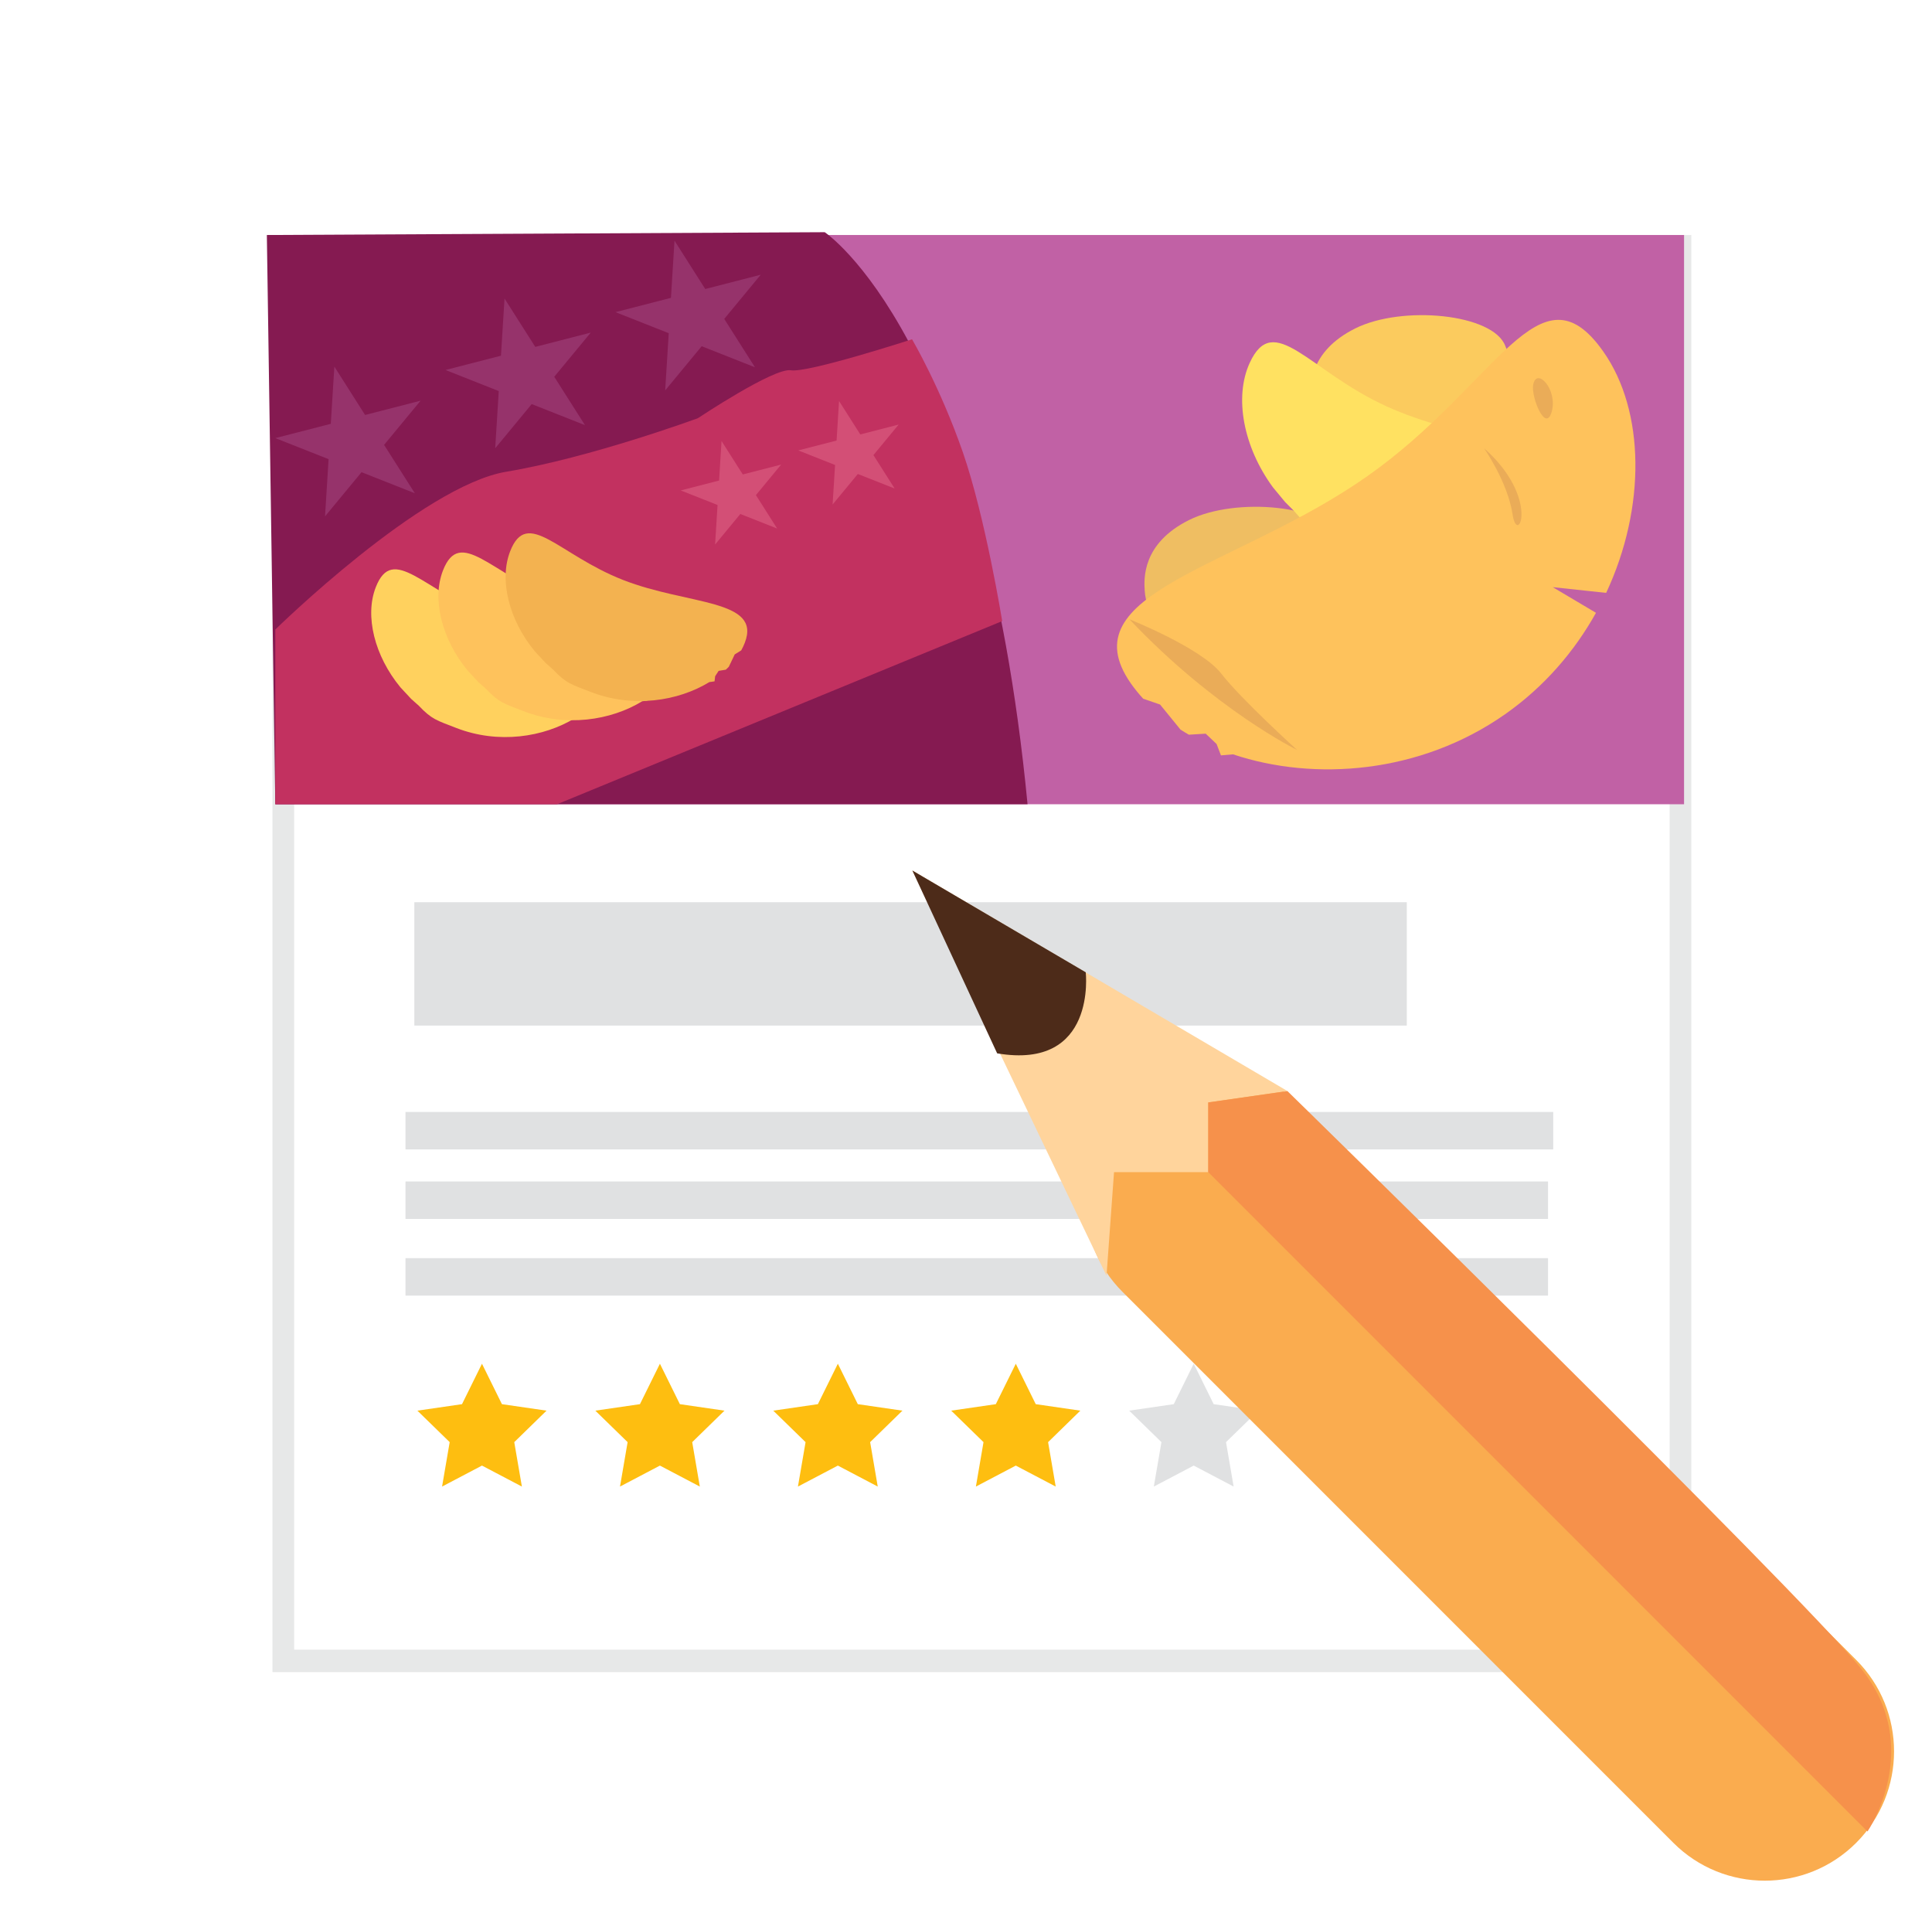 <?xml version="1.0" encoding="utf-8"?>
<!-- Generator: Adobe Illustrator 16.0.0, SVG Export Plug-In . SVG Version: 6.00 Build 0)  -->
<!DOCTYPE svg PUBLIC "-//W3C//DTD SVG 1.1//EN" "http://www.w3.org/Graphics/SVG/1.1/DTD/svg11.dtd">
<svg version="1.1" id="Layer_1" xmlns="http://www.w3.org/2000/svg" xmlns:xlink="http://www.w3.org/1999/xlink" x="0px" y="0px"
	 width="156px" height="155px" viewBox="0 0 156 155" enable-background="new 0 0 156 155" xml:space="preserve">
<g>
	<path fill="#E7E8E8" d="M134.814,20.787v112.39H23.751V20.787H134.814 M136.565,18.972H22v116.02h114.565V18.972L136.565,18.972z"
		/>
</g>
<polygon fill="#FEBE10" points="38.917,110.094 40.528,113.358 44.13,113.882 41.524,116.424 42.14,120.01 38.917,118.317 
	35.695,120.01 36.31,116.424 33.702,113.882 37.305,113.358 "/>
<rect x="22.23" y="18.972" fill="#C161A5" width="113.75" height="45.955"/>
<path fill="#EFBE62" d="M92.431,47.694c-0.062-0.949-0.236-3.805,3.567-5.707c3.807-1.903,11.18-1.189,12.131,1.426
	c0.952,2.617,3.806,5.471,2.378,7.61C109.08,53.164,92.907,54.83,92.431,47.694z"/>
<path fill="#FBCB5E" d="M105.854,32.225c-0.062-0.95-0.237-3.805,3.568-5.708c3.805-1.903,11.178-1.189,12.129,1.427
	c0.952,2.616,3.806,5.471,2.379,7.61C122.502,37.694,106.328,39.359,105.854,32.225z"/>
<path fill="#FFE161" d="M111.911,32.784c6.263,2.872,13.621,2.665,11.673,6.916c-0.113,0.245-0.244,0.485-0.391,0.719l-0.666,0.361
	l-0.656,1.192c-0.101,0.089-0.203,0.179-0.31,0.268l-0.72,0.078l-0.374,0.509l-0.089,0.502l-0.518,0.043
	c-3.203,1.711-7.734,2.155-11.816,0.284c-1.877-0.861-2.333-0.959-3.557-2.405l-0.714-0.714l-0.991-1.197
	c-2.394-3.264-3.141-7.281-1.876-10.039C102.856,25.051,105.649,29.914,111.911,32.784z"/>
<g>
	<path fill="#FEC25C" d="M110.382,38.459c-10.535,7.396-24.23,9.361-19.062,16.726c0.301,0.425,0.63,0.833,0.99,1.225l1.36,0.466
		l1.654,2.03c0.221,0.14,0.443,0.275,0.672,0.406l1.359-0.083l0.88,0.837l0.351,0.915l0.975-0.083
		c6.557,2.194,15.108,1.579,21.974-3.242c3.158-2.217,5.6-5.073,7.333-8.184l-3.49-2.071l4.313,0.462
		c3.229-6.899,3.137-14.686-0.22-19.465C124.301,21.033,120.918,31.061,110.382,38.459z"/>
	<path fill="#EAAC58" d="M123.796,31.074c0.261-1.482,1.987,0.348,1.504,2.14C124.815,35.008,123.622,32.068,123.796,31.074z"/>
	<path fill="#EAAC58" d="M119.829,36.184c0,0,1.913,2.726,2.307,5.355S124.413,40.23,119.829,36.184z"/>
	<path fill="#EAAC58" d="M91.196,49.995c0,0,5.811,2.314,7.415,4.384c1.604,2.071,6.122,6.164,6.122,6.164
		S98.139,57.327,91.196,49.995z"/>
</g>
<path fill="#851A51" d="M66.591,18.745c0,0,12.74,8.418,16.379,46.182H22.23l-0.683-45.955L66.591,18.745z"/>
<polygon fill="#96336B" points="54.463,19.427 56.945,23.332 61.425,22.179 58.479,25.746 60.96,29.651 56.658,27.95 53.71,31.518 
	53.998,26.899 49.696,25.199 54.176,24.045 "/>
<polygon fill="#96336B" points="40.738,24.099 43.22,28.004 47.7,26.851 44.753,30.417 47.235,34.323 42.933,32.622 39.985,36.189 
	40.273,31.571 35.97,29.87 40.451,28.716 "/>
<polygon fill="#96336B" points="26.998,29.596 29.479,33.501 33.959,32.348 31.013,35.915 33.495,39.82 29.192,38.12 26.245,41.686 
	26.532,37.068 22.23,35.368 26.71,34.215 "/>
<path fill="#2D3D72" d="M66.818,46.727l-11.602,6.825l-3.184,2.503c0,0-7.053-6.371-7.281-7.735
	c-0.228-1.365,8.873,1.592,8.873,1.592l2.275-5.232L66.818,46.727z"/>
<path fill="#851A51" d="M31.102,51.837c0,0,12.967,4.479,13.422,5.599c0.454,1.12-2.275-4.255-1.365-4.479
	c0.911-0.224,14.333-3.36,14.333-3.36l15.925,1.792V39.965c0,0,4.323,6.944,4.778,7.839c0.455,0.896-0.911,4.928-0.911,4.928
	l4.096,2.464l-2.73,8.959l-39.13,0.672c0,0-6.143-5.376-7.281-5.599c-1.137-0.225-6.824-2.24-6.824-2.24s0.227-2.016,0.455-4.928
	c0.228-2.912,0.454-7.839,0.454-7.839L31.102,51.837z"/>
<path fill="#C23160" d="M22.23,50.822c0,0,11.83-11.603,18.654-12.74c6.824-1.137,15.469-4.322,15.469-4.322
	s6.143-4.095,7.507-3.867c1.365,0.228,9.784-2.502,9.784-2.502s2.275,3.867,4.095,9.101c1.819,5.232,3.184,13.649,3.184,13.649
	L44.979,64.927H22.23V50.822z"/>
<path fill="#FFD15E" d="M39.458,49.73c5.229,2.042,11.208,1.529,9.822,5.079c-0.081,0.206-0.175,0.407-0.284,0.604l-0.524,0.325
	l-0.479,1.001c-0.077,0.079-0.157,0.157-0.239,0.234l-0.583,0.097L46.892,57.5l-0.05,0.414l-0.418,0.06
	c-2.526,1.543-6.193,2.118-9.602,0.787c-1.568-0.612-1.944-0.67-3.008-1.79L33.2,56.423l-0.862-0.928
	c-2.102-2.545-2.898-5.778-1.998-8.082C31.724,43.862,34.227,47.688,39.458,49.73z"/>
<path fill="#FEC25C" d="M44.885,48.373c5.231,2.042,11.208,1.53,9.822,5.079c-0.081,0.207-0.175,0.407-0.285,0.604l-0.523,0.326
	l-0.478,1c-0.078,0.08-0.157,0.157-0.239,0.233l-0.582,0.097l-0.279,0.431l-0.05,0.414l-0.419,0.059
	c-2.525,1.544-6.192,2.118-9.601,0.787c-1.568-0.611-1.944-0.669-3.008-1.79l-0.615-0.546l-0.863-0.928
	c-2.101-2.544-2.897-5.778-1.997-8.083C37.153,42.506,39.654,46.331,44.885,48.373z"/>
<path fill="#F3B250" d="M50.314,46.822c5.229,2.043,11.208,1.529,9.821,5.08c-0.08,0.205-0.175,0.407-0.285,0.604l-0.524,0.324
	l-0.478,1c-0.077,0.08-0.156,0.157-0.239,0.233l-0.583,0.097l-0.28,0.432l-0.049,0.414l-0.42,0.059
	c-2.525,1.544-6.192,2.118-9.601,0.787c-1.568-0.612-1.945-0.67-3.008-1.79l-0.615-0.546l-0.863-0.928
	c-2.102-2.543-2.897-5.776-1.997-8.081C42.581,40.954,45.083,44.779,50.314,46.822z"/>
<rect x="33.456" y="72.836" fill="#E0E1E2" width="80.137" height="9.958"/>
<rect x="32.741" y="89.768" fill="#E0E1E2" width="92.675" height="3.024"/>
<rect x="32.741" y="95.381" fill="#E0E1E2" width="92.255" height="3.024"/>
<polygon fill="#FEBE10" points="53.285,110.094 54.896,113.358 58.498,113.882 55.893,116.424 56.507,120.01 53.285,118.317 
	50.062,120.01 50.677,116.424 48.07,113.882 51.673,113.358 "/>
<polygon fill="#FEBE10" points="67.653,110.094 69.264,113.358 72.866,113.882 70.26,116.424 70.874,120.01 67.653,118.317 
	64.43,120.01 65.046,116.424 62.438,113.882 66.04,113.358 "/>
<polygon fill="#FEBE10" points="82.021,110.094 83.631,113.358 87.232,113.882 84.629,116.424 85.243,120.01 82.021,118.317 
	78.799,120.01 79.414,116.424 76.806,113.882 80.408,113.358 "/>
<polygon fill="#E0E1E2" points="96.388,110.094 97.999,113.358 101.602,113.882 98.995,116.424 99.61,120.01 96.388,118.317 
	93.165,120.01 93.781,116.424 91.176,113.882 94.776,113.358 "/>
<rect x="32.741" y="101.57" fill="#E0E1E2" width="92.255" height="3.024"/>
<g>
	<path fill="#FAAC4F" d="M149.88,148.77c-4.077,4.078-10.688,4.076-14.765,0l-44.479-44.478c-4.076-4.078-4.076-10.688,0-14.765l0,0
		c4.078-4.075,10.688-4.075,14.764,0l44.479,44.479C153.955,138.083,153.955,144.693,149.88,148.77L149.88,148.77z"/>
	<polygon fill="#FFD49C" points="103.954,88.08 73.668,70.275 89.346,102.995 89.953,94.628 97.562,94.628 97.562,88.998 	"/>
	<path fill="#4D2B19" d="M73.668,70.275l14,8.218c0,0,0.915,7.915-7.152,6.544L73.668,70.275z"/>
	<path fill="#F6914B" d="M97.562,94.628l53.229,53.228c0,0,4.645-6.771-0.529-13.166c-5.177-6.394-46.308-46.608-46.308-46.608
		l-6.394,0.918v5.629H97.562z"/>
</g>
<polygon fill="#D34F76" points="67.749,32.372 69.465,35.072 72.562,34.274 70.525,36.74 72.24,39.44 69.266,38.265 67.229,40.73 
	67.428,37.538 64.453,36.362 67.55,35.565 "/>
<polygon fill="#D34F76" points="58.261,35.603 59.977,38.302 63.074,37.505 61.037,39.97 62.752,42.67 59.778,41.494 57.741,43.96 
	57.939,40.768 54.965,39.592 58.063,38.794 "/>
</svg>

